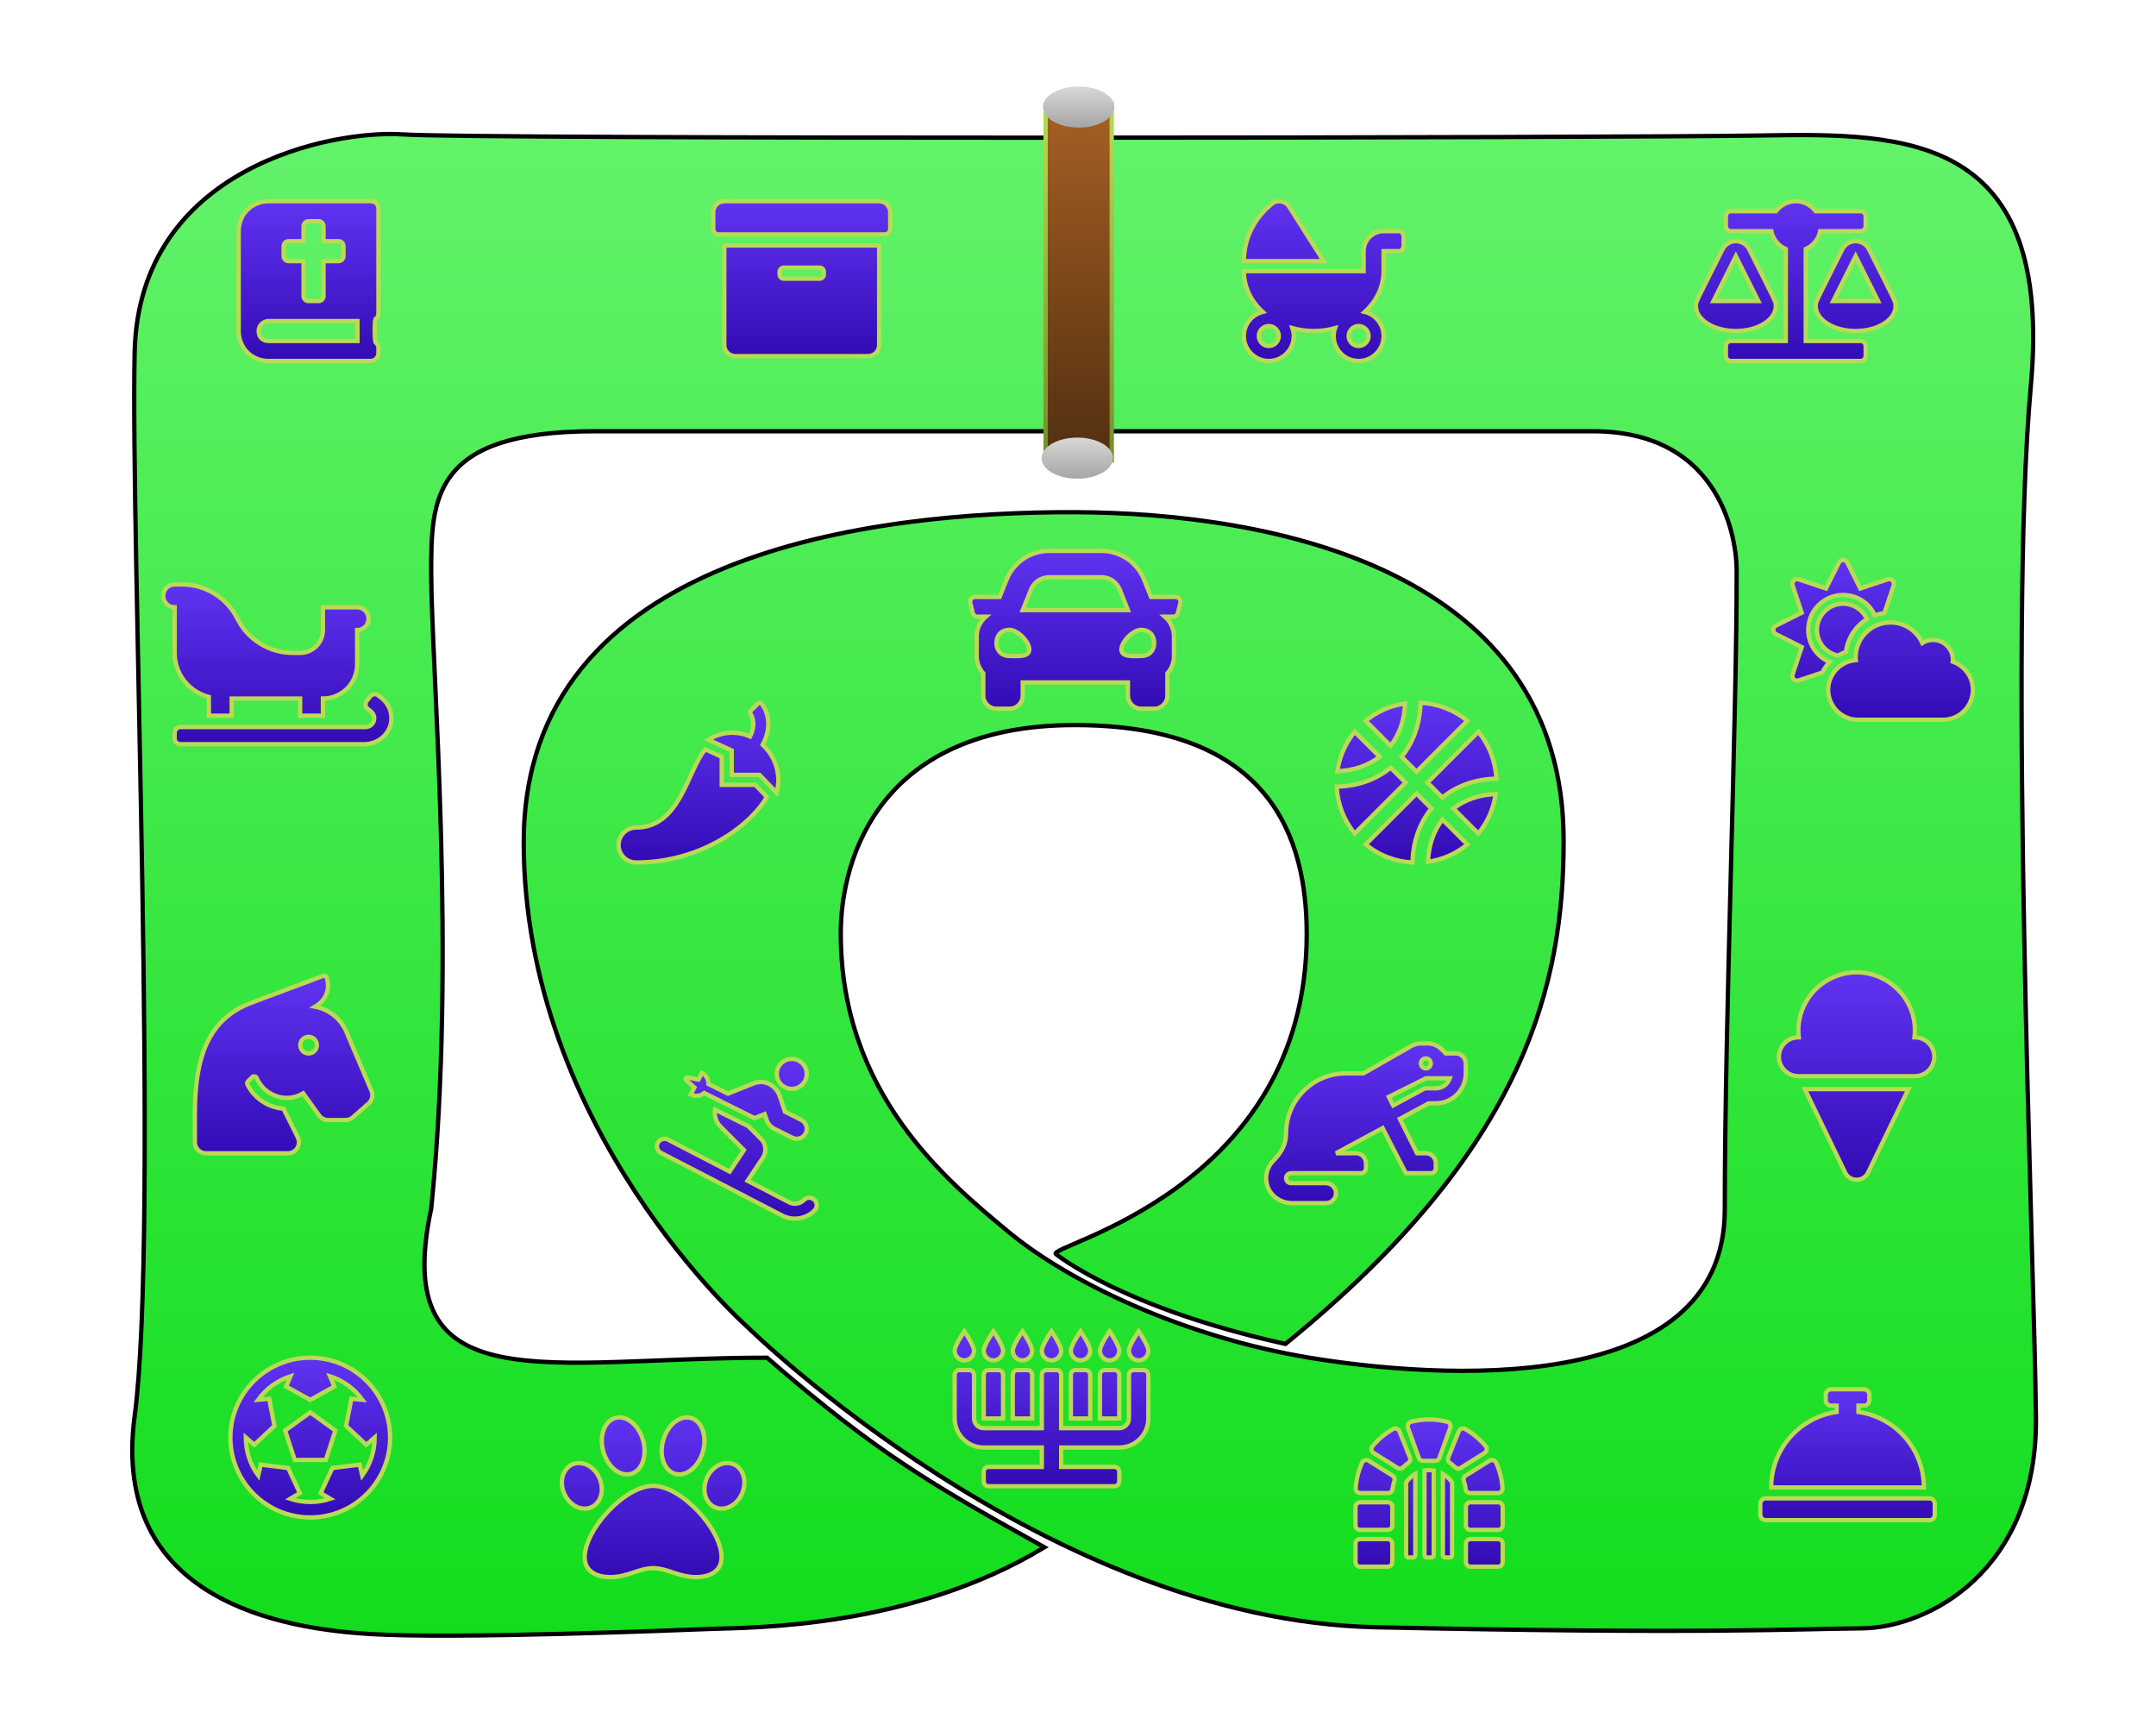 <svg viewBox="0 0 500 400">
  <defs>
    <linearGradient gradientUnits="userSpaceOnUse" x1="255.749" y1="9.873" x2="255.749" y2="26.443" id="gradient-3">
      <stop offset="0" style="stop-color: rgba(216, 216, 216, 1)"/>
      <stop offset="1" style="stop-color: rgba(165, 165, 165, 1)"/>
    </linearGradient>
    <linearGradient gradientUnits="userSpaceOnUse" x1="255.749" y1="9.873" x2="255.749" y2="26.443" id="gradient-1">
      <stop offset="0" style="stop-color: rgba(216, 216, 216, 1)"/>
      <stop offset="1" style="stop-color: rgba(165, 165, 165, 1)"/>
    </linearGradient>
    <linearGradient gradientUnits="userSpaceOnUse" x1="251.421" y1="31.076" x2="251.421" y2="379.279" id="gradient-2">
      <stop offset="0" style="stop-color: rgba(99, 242, 106, 1)"/>
      <stop offset="1" style="stop-color: rgba(18, 221, 29, 1)"/>
    </linearGradient>
    <linearGradient gradientUnits="userSpaceOnUse" x1="297.154" y1="46.664" x2="297.154" y2="87.417" id="gradient-4" gradientTransform="matrix(0.909, 0, 0, 0.909, 36.916, 4.254)">
      <stop offset="0" style="stop-color: rgba(96, 51, 242, 1)"/>
      <stop offset="1" style="stop-color: rgba(51, 11, 180, 1)"/>
    </linearGradient>
    <linearGradient gradientUnits="userSpaceOnUse" x1="177.421" y1="47.301" x2="177.421" y2="86.814" id="gradient-5" gradientTransform="matrix(0.909, 0, 0, 0.909, 24.684, 3.675)">
      <stop offset="0" style="stop-color: rgba(96, 51, 242, 1)"/>
      <stop offset="1" style="stop-color: rgba(51, 11, 180, 1)"/>
    </linearGradient>
    <linearGradient gradientUnits="userSpaceOnUse" x1="38.406" y1="191.591" x2="38.406" y2="249.478" id="gradient-6" gradientTransform="matrix(0.64, 0, 0, 0.64, 303.934, 40.377)">
      <stop offset="0" style="stop-color: rgba(96, 51, 242, 1)"/>
      <stop offset="1" style="stop-color: rgba(51, 11, 180, 1)"/>
    </linearGradient>
    <linearGradient gradientUnits="userSpaceOnUse" x1="346.799" y1="441.089" x2="346.799" y2="474.483" id="gradient-8" gradientTransform="matrix(0.909, 0, 0, 0.909, 113.282, -78.727)">
      <stop offset="0" style="stop-color: rgba(96, 51, 242, 1)"/>
      <stop offset="1" style="stop-color: rgba(51, 11, 180, 1)"/>
    </linearGradient>
    <linearGradient gradientUnits="userSpaceOnUse" x1="281.221" y1="442.814" x2="281.221" y2="480.373" id="gradient-9" gradientTransform="matrix(0.909, 0, 0, 0.909, 75.844, -73.291)">
      <stop offset="0" style="stop-color: rgba(96, 51, 242, 1)"/>
      <stop offset="1" style="stop-color: rgba(51, 11, 180, 1)"/>
    </linearGradient>
    <linearGradient gradientUnits="userSpaceOnUse" x1="188.45" y1="445.474" x2="188.45" y2="475.719" id="gradient-10" gradientTransform="matrix(1.188, 0, 0, 1.188, 20.002, -220.446)">
      <stop offset="0" style="stop-color: rgba(96, 51, 242, 1)"/>
      <stop offset="1" style="stop-color: rgba(51, 11, 180, 1)"/>
    </linearGradient>
    <linearGradient gradientUnits="userSpaceOnUse" x1="190.802" y1="389.892" x2="190.802" y2="423.898" id="gradient-11" gradientTransform="matrix(1.089, 0, 0, 1.089, 108.965, -182.697)">
      <stop offset="0" style="stop-color: rgba(96, 51, 242, 1)"/>
      <stop offset="1" style="stop-color: rgba(51, 11, 180, 1)"/>
    </linearGradient>
    <linearGradient gradientUnits="userSpaceOnUse" x1="270.095" y1="387.62" x2="270.095" y2="440.548" id="gradient-12" gradientTransform="matrix(0.909, 0, 0, 0.909, 185.096, -126.818)">
      <stop offset="0" style="stop-color: rgba(96, 51, 242, 1)"/>
      <stop offset="1" style="stop-color: rgba(51, 11, 180, 1)"/>
    </linearGradient>
    <linearGradient gradientUnits="userSpaceOnUse" x1="118.162" y1="388.071" x2="118.162" y2="424.387" id="gradient-13" gradientTransform="matrix(1.02, 0, 0, 1.02, 41.466, -232.82)">
      <stop offset="0" style="stop-color: rgba(96, 51, 242, 1)"/>
      <stop offset="1" style="stop-color: rgba(51, 11, 180, 1)"/>
    </linearGradient>
    <linearGradient gradientUnits="userSpaceOnUse" x1="120.95" y1="442.372" x2="120.95" y2="479.036" id="gradient-14" gradientTransform="matrix(1.01, 0, 0, 1.01, 29.284, -118.215)">
      <stop offset="0" style="stop-color: rgba(96, 51, 242, 1)"/>
      <stop offset="1" style="stop-color: rgba(51, 11, 180, 1)"/>
    </linearGradient>
    <linearGradient gradientUnits="userSpaceOnUse" x1="36.48" y1="450.888" x2="36.48" y2="487.539" id="gradient-15" gradientTransform="matrix(1.011, 0, 0, 1.011, 134.018, -210.102)">
      <stop offset="0" style="stop-color: rgba(96, 51, 242, 1)"/>
      <stop offset="1" style="stop-color: rgba(51, 11, 180, 1)"/>
    </linearGradient>
    <linearGradient gradientUnits="userSpaceOnUse" x1="43.482" y1="400" x2="43.482" y2="432.694" id="gradient-16" gradientTransform="matrix(1.133, 0, 0, 1.133, 15.055, -317.618)">
      <stop offset="0" style="stop-color: rgba(96, 51, 242, 1)"/>
      <stop offset="1" style="stop-color: rgba(51, 11, 180, 1)"/>
    </linearGradient>
    <linearGradient gradientUnits="userSpaceOnUse" x1="38.474" y1="347.945" x2="38.474" y2="383.096" id="gradient-17" gradientTransform="matrix(1.171, 0, 0, 1.171, 20.722, -181.116)">
      <stop offset="0" style="stop-color: rgba(96, 51, 242, 1)"/>
      <stop offset="1" style="stop-color: rgba(51, 11, 180, 1)"/>
    </linearGradient>
    <linearGradient gradientUnits="userSpaceOnUse" x1="31.326" y1="300" x2="31.326" y2="338.163" id="gradient-18" gradientTransform="matrix(0.971, 0, 0, 0.971, 41.548, 23.677)">
      <stop offset="0" style="stop-color: rgba(96, 51, 242, 1)"/>
      <stop offset="1" style="stop-color: rgba(51, 11, 180, 1)"/>
    </linearGradient>
    <linearGradient gradientUnits="userSpaceOnUse" x1="30.509" y1="244.73" x2="30.509" y2="283.827" id="gradient-19" gradientTransform="matrix(0.947, 0, 0, 0.947, 405.489, -101.973)">
      <stop offset="0" style="stop-color: rgba(96, 51, 242, 1)"/>
      <stop offset="1" style="stop-color: rgba(51, 11, 180, 1)"/>
    </linearGradient>
    <linearGradient gradientUnits="userSpaceOnUse" x1="31.169" y1="194.321" x2="31.169" y2="234.588" id="gradient-20" gradientTransform="matrix(0.909, 0, 0, 0.909, 221.055, -48.859)">
      <stop offset="0" style="stop-color: rgba(96, 51, 242, 1)"/>
      <stop offset="1" style="stop-color: rgba(51, 11, 180, 1)"/>
    </linearGradient>
    <linearGradient gradientUnits="userSpaceOnUse" x1="122.727" y1="46.664" x2="122.727" y2="87.417" id="gradient-7" gradientTransform="matrix(0.909, 0, 0, 0.909, -39.98, 4.254)">
      <stop offset="0" style="stop-color: rgba(96, 51, 242, 1)"/>
      <stop offset="1" style="stop-color: rgba(51, 11, 180, 1)"/>
    </linearGradient>
    <linearGradient gradientUnits="userSpaceOnUse" x1="395.54" y1="46.664" x2="395.54" y2="87.417" id="gradient-21" gradientTransform="matrix(0.909, 0, 0, 0.909, 56.979, 4.254)">
      <stop offset="0" style="stop-color: rgba(96, 51, 242, 1)"/>
      <stop offset="1" style="stop-color: rgba(51, 11, 180, 1)"/>
    </linearGradient>
    <linearGradient gradientUnits="userSpaceOnUse" x1="250.154" y1="24.152" x2="250.154" y2="106.709" id="gradient-0">
      <stop offset="0" style="stop-color: rgba(166, 96, 35, 1)"/>
      <stop offset="1" style="stop-color: rgba(82, 47, 17, 1)"/>
    </linearGradient>
    <linearGradient gradientUnits="userSpaceOnUse" x1="250.154" y1="24.152" x2="250.154" y2="106.709" id="gradient-22">
      <stop offset="0" style="stop-color: #bada55"/>
      <stop offset="1" style="stop-color: #758d29"/>
    </linearGradient>
  </defs>
  <path style="stroke: rgb(0, 0, 0); paint-order: stroke; fill: url(#gradient-2);" d="M 244.902 290.818 C 244.902 290.818 260.221 303.304 298.108 311.634 C 354.015 266.289 362.624 227.955 362.624 194.945 C 362.624 132.166 295.349 118.919 249.265 118.772 C 203.181 118.625 121.459 127.848 121.459 195.297 C 121.459 261.983 173.36 307.729 173.36 307.729 C 173.36 307.729 242.422 375.699 319.098 377.337 C 395.774 378.975 416.313 377.706 431.724 377.592 C 447.135 377.478 472.488 364.282 472.159 328.727 C 471.83 293.172 465.668 148.003 470.965 89.586 C 476.262 31.169 442.372 30.824 408.877 31.41 C 375.382 31.996 109.694 32.294 93.499 31.169 C 77.304 30.044 32.194 38.644 31.226 81.712 C 30.258 124.78 36.941 285.327 31.226 328.404 C 25.511 371.481 66.124 377.72 85.896 378.911 C 105.668 380.102 156.087 378.051 165.016 377.716 C 173.945 377.381 211.014 377.716 242.222 358.789 C 216.562 344.523 203.416 337.022 177.887 314.831 C 127.017 314.831 90.298 325.793 100 280.25 C 105.976 221.989 100 153.869 100 132.939 C 100 115.824 100 100 138.013 100 C 183.189 100 308.615 100 369.365 100 C 400 100 402.724 126.38 402.746 131.998 C 402.87 163.648 400 236.385 400 280.444 C 400 324.503 332.885 319.672 303.68 314.831 C 274.475 309.99 248.051 297.399 233.843 285.622 C 219.635 273.845 194.982 253.594 194.982 216.473 C 194.982 198.676 204.338 168.135 249.265 168.135 C 294.853 168.135 303.042 194.575 303.042 216.597 C 303.042 276.34 242.113 288.899 244.902 290.818 Z"/>
  <path d="M 167.974 80.009 C 167.974 81.429 169.121 82.575 170.54 82.575 L 201.32 82.575 C 202.739 82.575 203.885 81.429 203.885 80.009 L 203.885 56.924 L 167.974 56.924 L 167.974 80.009 Z M 180.8 63.016 C 180.8 62.487 181.233 62.054 181.761 62.054 L 190.098 62.054 C 190.627 62.054 191.06 62.487 191.06 63.016 L 191.06 63.657 C 191.06 64.186 190.627 64.619 190.098 64.619 L 181.761 64.619 C 181.233 64.619 180.8 64.186 180.8 63.657 L 180.8 63.016 Z M 203.885 46.664 L 167.974 46.664 C 166.556 46.664 165.41 47.81 165.41 49.229 L 165.41 53.077 C 165.41 53.782 165.987 54.359 166.692 54.359 L 205.168 54.359 C 205.874 54.359 206.451 53.782 206.451 53.077 L 206.451 49.229 C 206.451 47.81 205.305 46.664 203.885 46.664 Z" style="vector-effect: non-scaling-stroke; stroke: rgb(186, 218, 85); fill: url(#gradient-5);"/>
  <rect x="242.485" y="24.152" width="15.338" height="82.557" style="paint-order: fill; fill: url(#gradient-0); stroke: url(#gradient-22);"/>
  <circle style="fill: url(#gradient-3); stroke: rgba(0, 0, 0, 0.57); stroke-width: 0px;" cx="255.749" cy="18.158" r="8.285" transform="matrix(1, 0, 0, 0.575, -5.587, 14.379)"/>
  <circle style="fill: url(#gradient-1); stroke: rgba(0, 0, 0, 0.64); stroke-width: 0px;" cx="255.749" cy="18.158" r="8.285" transform="matrix(1, 0, 0, 0.575, -5.911, 95.791)"/>
  <path d="M 298.937 47.895 C 298.119 46.607 296.246 46.246 295.031 47.215 C 291.016 50.419 288.463 55.201 288.463 60.554 L 306.981 60.554 L 298.937 47.895 Z M 324.342 53.609 L 320.869 53.609 C 318.316 53.609 316.24 55.685 316.24 58.239 L 316.24 62.869 L 288.463 62.869 C 288.463 66.528 290.127 69.842 292.824 72.323 C 290.322 72.967 288.463 75.216 288.463 77.914 C 288.463 81.113 291.052 83.702 294.249 83.702 C 297.447 83.702 300.037 81.113 300.037 77.914 C 300.037 77.271 299.907 76.67 299.719 76.091 C 301.281 76.518 302.945 76.757 304.666 76.757 C 306.388 76.757 308.058 76.518 309.613 76.091 C 309.419 76.67 309.295 77.271 309.295 77.914 C 309.295 81.113 311.885 83.702 315.083 83.702 C 318.28 83.702 320.869 81.113 320.869 77.914 C 320.869 75.216 319.011 72.967 316.508 72.323 C 319.205 69.842 320.869 66.528 320.869 62.869 L 320.869 58.239 L 324.342 58.239 C 324.978 58.239 325.499 57.718 325.499 57.081 L 325.499 54.767 C 325.499 54.13 324.978 53.609 324.342 53.609 Z M 294.249 80.229 C 292.976 80.229 291.935 79.188 291.935 77.914 C 291.935 76.641 292.976 75.6 294.249 75.6 C 295.523 75.6 296.564 76.641 296.564 77.914 C 296.564 79.188 295.523 80.229 294.249 80.229 Z M 317.397 77.914 C 317.397 79.188 316.356 80.229 315.083 80.229 C 313.809 80.229 312.768 79.188 312.768 77.914 C 312.768 76.641 313.809 75.6 315.083 75.6 C 316.356 75.6 317.397 76.641 317.397 77.914 Z" style="paint-order: fill; stroke: rgb(186, 218, 85); fill: url(#gradient-4);"/>
  <path d="M 411.829 70.97 L 411.828 70.97 C 411.828 69.799 411.924 70.338 405.675 57.84 C 404.398 55.287 400.742 55.282 399.463 57.84 C 393.161 70.446 393.311 69.837 393.311 70.97 L 393.311 70.97 C 393.311 74.166 397.456 76.757 402.57 76.757 C 407.684 76.757 411.829 74.166 411.829 70.97 Z M 402.57 59.396 L 407.778 69.813 L 397.361 69.813 L 402.57 59.396 Z M 439.606 70.97 C 439.606 69.799 439.703 70.338 433.454 57.84 C 432.177 55.287 428.521 55.282 427.242 57.84 C 420.94 70.446 421.09 69.837 421.09 70.97 L 421.089 70.97 C 421.089 74.166 425.234 76.757 430.348 76.757 C 435.461 76.757 439.607 74.166 439.607 70.97 L 439.606 70.97 Z M 425.14 69.813 L 430.348 59.396 L 435.557 69.813 L 425.14 69.813 Z M 431.505 79.072 L 418.773 79.072 L 418.773 57.75 C 420.475 57.006 421.752 55.472 422.13 53.608 L 431.505 53.608 C 432.145 53.608 432.663 53.09 432.663 52.451 L 432.663 50.137 C 432.663 49.497 432.145 48.979 431.505 48.979 L 421.063 48.979 C 420.007 47.581 418.346 46.664 416.459 46.664 C 414.572 46.664 412.911 47.581 411.855 48.979 L 401.412 48.979 C 400.773 48.979 400.255 49.497 400.255 50.137 L 400.255 52.451 C 400.255 53.09 400.773 53.608 401.412 53.608 L 410.788 53.608 C 411.166 55.472 412.442 57.006 414.144 57.75 L 414.144 79.072 L 401.412 79.072 C 400.773 79.072 400.255 79.59 400.255 80.229 L 400.255 82.544 C 400.255 83.184 400.773 83.702 401.412 83.702 L 431.505 83.702 C 432.145 83.702 432.663 83.184 432.663 82.544 L 432.663 80.229 C 432.663 79.59 432.145 79.072 431.505 79.072 Z" style="stroke: rgb(186, 218, 85); fill: url(#gradient-21);"/>
  <path d="M 87.763 72.59 L 87.763 48.515 C 87.763 47.358 87.068 46.664 85.91 46.664 L 62.299 46.664 C 58.364 46.664 55.354 49.673 55.354 53.608 L 55.354 76.757 C 55.354 80.693 58.364 83.702 62.299 83.702 L 85.91 83.702 C 86.836 83.702 87.763 83.007 87.763 81.85 L 87.763 80.693 C 87.763 80.23 87.531 79.767 87.068 79.304 C 86.836 78.146 86.836 74.905 87.068 73.98 C 87.531 73.748 87.763 73.285 87.763 72.59 Z M 65.771 57.081 C 65.771 56.441 66.29 55.923 66.928 55.923 L 70.401 55.923 L 70.401 52.451 C 70.401 51.812 70.919 51.294 71.559 51.294 L 73.874 51.294 C 74.513 51.294 75.031 51.812 75.031 52.451 L 75.031 55.923 L 78.503 55.923 C 79.142 55.923 79.661 56.441 79.661 57.081 L 79.661 59.396 C 79.661 60.036 79.142 60.553 78.503 60.553 L 75.031 60.553 L 75.031 68.655 C 75.031 69.295 74.513 69.813 73.874 69.813 L 71.559 69.813 C 70.919 69.813 70.401 69.295 70.401 68.655 L 70.401 60.553 L 66.928 60.553 C 66.29 60.553 65.771 60.036 65.771 59.396 L 65.771 57.081 Z M 82.901 79.072 L 62.299 79.072 C 60.91 79.072 59.984 78.146 59.984 76.757 C 59.984 75.369 61.142 74.443 62.299 74.443 L 82.901 74.443 L 82.901 79.072 Z" style="stroke: rgb(186, 218, 85); fill: url(#gradient-7);"/>
  <path d="M 325.842 163.134 C 322.571 163.605 319.405 164.934 316.717 167.151 L 322.496 172.932 C 324.572 170.258 325.73 166.868 325.842 163.134 Z M 328.508 178.943 L 340.298 167.151 C 337.132 164.538 333.309 163.156 329.434 162.963 C 329.344 167.735 327.827 172.095 325.05 175.485 L 328.508 178.943 Z M 314.178 169.691 C 311.96 172.379 310.631 175.545 310.16 178.815 C 313.894 178.704 317.292 177.546 319.958 175.47 L 314.178 169.691 Z M 334.504 184.939 C 337.886 182.168 342.248 180.652 347.026 180.555 C 346.833 176.68 345.451 172.857 342.838 169.691 L 331.046 181.481 L 334.504 184.939 Z M 328.508 184.02 L 316.717 195.812 C 319.883 198.417 323.706 199.807 327.581 200 C 327.678 195.222 329.194 190.86 331.965 187.478 L 328.508 184.02 Z M 342.838 193.272 C 345.055 190.584 346.384 187.418 346.855 184.148 C 343.114 184.267 339.723 185.424 337.057 187.492 L 342.838 193.272 Z M 322.512 178.024 C 319.121 180.801 314.761 182.325 309.989 182.408 C 310.182 186.283 311.564 190.106 314.178 193.272 L 325.969 181.481 L 322.512 178.024 Z M 331.174 199.829 C 334.445 199.358 337.61 198.029 340.298 195.812 L 334.518 190.031 C 332.451 192.697 331.293 196.095 331.174 199.829 Z" style="stroke: rgb(186, 218, 85); fill: url(#gradient-6);"/>
  <path d="M 272.634 138.42 L 266.928 138.42 L 265.343 134.456 C 263.713 130.379 259.824 127.747 255.433 127.747 L 243.33 127.747 C 238.941 127.747 235.05 130.379 233.42 134.456 L 231.835 138.42 L 226.129 138.42 C 225.385 138.42 224.839 139.12 225.02 139.841 L 225.592 142.129 C 225.719 142.638 226.176 142.995 226.702 142.995 L 228.614 142.995 C 227.334 144.113 226.51 145.738 226.51 147.569 L 226.51 152.143 C 226.51 153.68 227.097 155.066 228.034 156.139 L 228.034 161.293 C 228.034 162.977 229.4 164.343 231.084 164.343 L 234.134 164.343 C 235.818 164.343 237.183 162.977 237.183 161.293 L 237.183 158.243 L 261.58 158.243 L 261.58 161.293 C 261.58 162.977 262.946 164.343 264.63 164.343 L 267.68 164.343 C 269.364 164.343 270.729 162.977 270.729 161.293 L 270.729 156.139 C 271.667 155.068 272.254 153.681 272.254 152.143 L 272.254 147.569 C 272.254 145.738 271.43 144.113 270.151 142.995 L 272.063 142.995 C 272.589 142.995 273.046 142.638 273.173 142.129 L 273.745 139.841 C 273.925 139.12 273.378 138.42 272.634 138.42 Z M 239.083 136.721 C 239.777 134.985 241.459 133.846 243.33 133.846 L 255.433 133.846 C 257.305 133.846 258.986 134.985 259.681 136.721 L 261.58 141.47 L 237.183 141.47 L 239.083 136.721 Z M 234.134 152.125 C 232.304 152.125 231.084 150.908 231.084 149.085 C 231.084 147.26 232.304 146.045 234.134 146.045 C 235.963 146.045 238.708 148.781 238.708 150.605 C 238.708 152.429 235.963 152.125 234.134 152.125 Z M 264.63 152.125 C 262.8 152.125 260.056 152.429 260.056 150.605 C 260.056 148.781 262.8 146.045 264.63 146.045 C 266.459 146.045 267.68 147.26 267.68 149.085 C 267.68 150.908 266.459 152.125 264.63 152.125 Z" style="stroke: rgb(186, 218, 85); fill: url(#gradient-20);"/>
  <path d="M 452.849 153.421 C 452.865 153.284 452.907 153.154 452.907 153.017 C 452.907 150.464 450.831 148.388 448.279 148.388 C 447.367 148.388 446.527 148.663 445.812 149.111 C 444.539 146.305 441.726 144.338 438.442 144.338 C 433.972 144.338 430.342 147.961 430.342 152.438 C 430.342 152.655 430.392 152.858 430.407 153.067 C 426.819 153.335 423.976 156.301 423.976 159.96 C 423.976 163.794 427.086 166.904 430.92 166.904 L 450.592 166.904 C 454.427 166.904 457.536 163.794 457.536 159.96 C 457.536 156.915 455.569 154.362 452.849 153.421 Z M 421.72 151.787 C 418.56 148.627 418.56 143.491 421.72 140.338 C 424.881 137.178 430.016 137.178 433.176 140.338 C 433.878 141.04 434.399 141.85 434.79 142.704 C 435.499 142.436 436.244 142.27 437.01 142.161 L 439.165 135.731 C 439.454 134.87 438.638 134.061 437.777 134.342 L 431.426 136.462 L 428.425 130.473 C 428.027 129.664 426.871 129.664 426.465 130.473 L 423.47 136.462 L 417.113 134.342 C 416.259 134.061 415.442 134.878 415.724 135.731 L 417.843 142.081 L 411.854 145.083 C 411.045 145.487 411.045 146.638 411.854 147.043 L 417.843 150.038 L 415.724 156.388 C 415.435 157.248 416.252 158.057 417.113 157.777 L 422.617 155.946 C 423.058 155.049 423.63 154.231 424.324 153.523 C 423.376 153.132 422.488 152.554 421.72 151.787 Z M 421.373 146.059 C 421.373 149.01 423.492 151.469 426.284 152.012 C 426.863 151.672 427.463 151.376 428.107 151.165 C 428.497 147.961 430.349 145.199 432.982 143.571 C 432.027 141.467 429.907 139.992 427.448 139.992 C 424.1 139.992 421.373 142.711 421.373 146.059 Z" style="stroke: rgb(186, 218, 85); fill: url(#gradient-19);"/>
  <path d="M 90.469 333.35 C 90.469 343.578 82.178 351.869 71.95 351.869 C 61.722 351.869 53.432 343.578 53.432 333.35 C 53.432 323.122 61.722 314.831 71.95 314.831 C 82.178 314.831 90.469 323.122 90.469 333.35 Z M 86.884 333.35 L 86.884 333.33 L 84.938 335.026 L 80.258 330.659 L 81.487 324.359 L 84.048 324.588 C 82.189 322.035 79.567 320.102 76.527 319.127 L 77.547 321.513 L 71.95 324.613 L 66.353 321.513 L 67.373 319.127 C 64.339 320.1 61.714 322.029 59.853 324.588 L 62.433 324.359 L 63.642 330.659 L 58.963 335.026 L 57.016 333.33 L 57.016 333.35 C 57.016 336.562 58.023 339.619 59.889 342.161 L 60.464 339.629 L 66.821 340.409 L 69.532 346.221 L 67.299 347.549 C 70.301 348.528 73.593 348.531 76.602 347.549 L 74.369 346.221 L 77.079 340.409 L 83.436 339.629 L 84.011 342.161 C 85.877 339.619 86.884 336.562 86.884 333.35 Z M 68.358 338.545 L 66.126 331.726 L 71.95 327.505 L 77.774 331.726 L 75.563 338.545 L 68.358 338.545 Z" style="stroke: rgb(186, 218, 85); fill: url(#gradient-18);"/>
  <path d="M 86.175 253.005 L 80.556 239.797 C 79.358 236.484 76.503 234.089 73.078 233.43 C 74.526 232.577 76.802 230.543 75.827 226.814 C 75.723 226.41 75.257 226.177 74.864 226.322 L 58.607 232.408 C 48.076 236.195 45.189 245.481 45.189 258.335 L 45.189 264.864 C 45.189 266.287 46.339 267.436 47.761 267.436 L 66.752 267.436 C 68.664 267.436 69.911 265.427 69.05 263.714 L 65.77 257.146 L 65.77 257.091 C 62.104 256.807 58.969 254.623 57.385 251.494 C 57.256 251.245 57.313 250.94 57.515 250.746 L 58.487 249.773 C 58.8 249.46 59.339 249.557 59.524 249.967 C 60.714 252.676 63.398 254.581 66.551 254.581 C 67.933 254.581 69.203 254.172 70.312 253.52 L 74.011 258.656 C 74.494 259.332 75.273 259.728 76.102 259.728 L 80.146 259.728 C 80.829 259.728 81.48 259.452 81.962 258.971 L 85.604 255.771 C 86.319 255.039 86.545 253.955 86.175 253.005 Z M 71.559 244.282 C 70.49 244.282 69.63 243.423 69.63 242.353 C 69.63 241.284 70.49 240.423 71.559 240.423 C 72.628 240.423 73.489 241.284 73.489 242.353 C 73.489 243.423 72.628 244.282 71.559 244.282 Z" style="stroke: rgb(186, 218, 85); fill: url(#gradient-17);"/>
  <path d="M 88.511 161.873 L 87.741 161.262 C 87.171 160.807 86.335 160.898 85.882 161.469 L 85.055 162.502 C 84.6 163.072 84.69 163.907 85.262 164.363 L 86.03 164.974 C 86.518 165.362 86.791 165.941 86.791 166.561 C 86.791 167.685 85.882 168.595 84.757 168.595 L 41.825 168.595 C 41.098 168.595 40.503 169.19 40.503 169.918 L 40.503 171.24 C 40.503 171.969 41.098 172.563 41.825 172.563 L 84.485 172.563 C 87.708 172.563 90.577 170.141 90.759 166.917 C 90.875 164.949 90.04 163.089 88.511 161.873 Z M 40.503 151.399 C 40.503 156.326 43.883 160.427 48.439 161.61 L 48.439 165.95 L 53.731 165.95 L 53.731 161.981 L 69.604 161.981 L 69.604 165.95 L 74.895 165.95 L 74.895 161.981 C 79.275 161.981 82.831 158.426 82.831 154.044 L 82.831 146.109 C 84.294 146.109 85.477 144.926 85.477 143.462 C 85.477 141.998 84.294 140.817 82.831 140.817 L 74.895 140.817 L 74.895 146.109 C 74.895 149.026 72.522 151.399 69.604 151.399 L 67.891 151.399 C 62.451 151.399 57.484 148.324 55.053 143.462 C 52.623 138.601 47.645 135.525 42.214 135.525 L 40.503 135.525 C 39.039 135.525 37.857 136.708 37.857 138.172 C 37.857 139.634 39.039 140.817 40.503 140.817 L 40.503 151.399 Z" style="stroke: rgb(186, 218, 85); fill: url(#gradient-16);"/>
  <path d="M 183.619 252.49 C 185.536 252.49 187.091 250.934 187.091 249.017 C 187.091 247.099 185.536 245.544 183.619 245.544 C 181.702 245.544 180.146 247.099 180.146 249.017 C 180.146 250.934 181.702 252.49 183.619 252.49 Z M 188.901 278.254 C 188.22 277.574 187.12 277.574 186.448 278.254 C 185.573 279.13 184.24 279.369 183.185 278.883 L 173.359 273.805 L 176.919 268.465 C 177.837 267.09 177.657 265.245 176.484 264.08 L 173.562 261.15 L 165.82 257.308 C 165.61 258.748 166.066 260.203 167.1 261.244 L 172.534 266.685 L 169.213 271.664 L 154.895 264.261 C 154.049 263.828 152.999 264.153 152.558 265.007 C 152.117 265.86 152.45 266.909 153.303 267.343 L 181.659 281.994 C 182.519 282.392 183.431 282.581 184.343 282.581 C 186.021 282.581 187.67 281.93 188.901 280.7 C 189.573 280.027 189.573 278.927 188.901 278.254 Z M 161.046 252.171 L 160.212 253.799 C 161.255 254.328 162.47 254.154 163.31 253.452 L 166.725 255.145 C 166.718 255.152 166.718 255.159 166.711 255.167 L 174.994 259.276 L 177.338 258.335 L 177.801 259.718 C 178.091 260.593 178.714 261.309 179.539 261.722 L 183.742 263.819 C 184.893 264.391 186.274 263.928 186.846 262.786 C 187.417 261.642 186.954 260.253 185.811 259.681 L 182.042 257.794 L 180.805 254.088 C 180.219 252.337 177.845 249.993 174.691 251.252 L 168.815 253.604 L 164.293 251.36 C 164.316 250.311 163.773 249.292 162.782 248.785 L 161.978 250.355 L 161.964 250.355 L 159.475 249.849 C 159.344 249.821 159.207 249.863 159.114 249.971 C 158.975 250.131 158.99 250.369 159.15 250.508 L 161.046 252.171 Z" style="stroke: rgb(186, 218, 85); fill: url(#gradient-15);"/>
  <path d="M 167.38 181.995 L 167.38 175.505 L 163.565 173.753 C 159.335 178.787 157.753 191.898 147.51 191.898 C 144.391 191.898 142.443 195.274 144.002 197.974 C 144.727 199.229 146.064 200 147.51 200 C 162.894 200 174.325 191.112 177.836 184.784 L 175.155 181.995 Z M 176.865 172.709 C 179.191 168.38 177.98 164.875 176.637 163.178 C 176.421 162.909 176.017 162.888 175.774 163.135 L 174.118 164.798 C 173.922 164.998 173.895 165.308 174.054 165.539 C 174.549 166.288 175.287 168.078 173.953 170.77 C 172.648 170.2 171.24 169.906 169.817 169.906 C 167.792 169.906 165.91 170.523 164.294 171.54 L 169.696 174.021 L 169.696 179.68 L 176.141 179.68 L 180.098 183.796 C 180.333 182.882 180.499 181.942 180.499 180.952 C 180.502 177.815 179.182 174.823 176.865 172.709 Z" style="stroke: rgb(186, 218, 85); fill: url(#gradient-13);"/>
  <path d="M 151.468 344.541 C 144.904 344.541 135.595 354.69 135.595 361.096 C 135.595 363.982 137.812 365.706 141.526 365.706 C 145.564 365.706 148.23 363.632 151.468 363.632 C 154.735 363.632 157.408 365.706 161.41 365.706 C 165.124 365.706 167.341 363.982 167.341 361.096 C 167.341 354.69 158.033 344.541 151.468 344.541 Z M 139.293 343.499 C 138.433 340.635 135.784 338.779 133.377 339.355 C 130.97 339.931 129.715 342.719 130.575 345.583 C 131.435 348.448 134.084 350.304 136.491 349.728 C 138.898 349.152 140.152 346.364 139.293 343.499 Z M 146.297 341.782 C 148.854 341.107 150.134 337.653 149.155 334.064 C 148.176 330.474 145.31 328.11 142.752 328.784 C 140.194 329.456 138.914 332.912 139.893 336.501 C 140.872 340.09 143.739 342.455 146.297 341.782 Z M 169.559 339.356 C 167.152 338.78 164.504 340.636 163.643 343.5 C 162.784 346.365 164.037 349.153 166.445 349.729 C 168.852 350.305 171.5 348.449 172.361 345.583 C 173.22 342.72 171.967 339.931 169.559 339.356 Z M 156.64 341.782 C 159.198 342.454 162.064 340.09 163.044 336.501 C 164.023 332.912 162.742 329.457 160.185 328.784 C 157.627 328.109 154.76 330.474 153.781 334.064 C 152.802 337.653 154.083 341.107 156.64 341.782 Z" style="stroke: rgb(186, 218, 85); fill: url(#gradient-14);"/>
  <path d="M 337.612 244.267 L 335.296 244.267 L 334.337 243.309 C 333.469 242.44 332.291 241.951 331.064 241.952 L 329.581 241.952 C 328.776 241.952 327.985 242.162 327.284 242.563 L 316.199 248.896 L 312.147 248.896 C 304.476 248.896 298.258 255.114 298.258 262.785 L 298.258 262.903 C 298.258 265.272 297.101 267.397 295.397 269.044 C 294.082 270.314 293.365 272.204 293.721 274.236 C 294.209 277.043 296.823 278.99 299.671 278.99 L 307.519 278.99 C 308.796 278.99 309.832 277.952 309.832 276.674 C 309.832 275.396 308.796 274.359 307.519 274.359 L 299.414 274.359 C 298.776 274.359 298.258 273.841 298.258 273.203 C 298.258 272.563 298.776 272.045 299.414 272.045 L 315.62 272.045 C 316.26 272.045 316.778 271.526 316.778 270.888 L 316.778 269.73 C 316.778 268.451 315.74 267.415 314.461 267.415 L 309.832 267.415 L 320.647 261.591 L 326.037 272.045 L 331.824 272.045 C 332.462 272.045 332.981 271.526 332.981 270.888 L 332.981 269.73 C 332.981 268.451 331.944 267.415 330.667 267.415 L 328.625 267.415 L 324.639 259.443 L 331.327 255.842 L 332.981 255.842 C 336.816 255.842 339.926 252.731 339.926 248.896 L 339.926 246.582 C 339.926 245.303 338.889 244.267 337.612 244.267 Z M 330.667 245.425 C 331.306 245.425 331.824 245.943 331.824 246.582 C 331.824 247.221 331.306 247.739 330.667 247.739 C 330.027 247.739 329.508 247.221 329.508 246.582 C 329.508 245.943 330.027 245.425 330.667 245.425 Z M 332.981 252.368 L 330.452 252.368 L 323.085 256.337 L 322.089 254.342 L 330.667 250.053 L 336.24 250.053 C 335.762 251.398 334.488 252.368 332.981 252.368 Z" style="stroke: rgb(186, 218, 85); fill: url(#gradient-11);"/>
  <path d="M 231.503 317.694 L 229.258 317.694 C 228.638 317.694 228.136 318.196 228.136 318.816 L 228.136 328.922 L 232.627 328.922 L 232.627 318.816 C 232.627 318.196 232.124 317.694 231.503 317.694 Z M 238.239 317.694 L 235.994 317.694 C 235.374 317.694 234.872 318.196 234.872 318.816 L 234.872 328.922 L 239.363 328.922 L 239.363 318.816 C 239.363 318.196 238.861 317.694 238.239 317.694 Z M 251.713 317.694 L 249.467 317.694 C 248.847 317.694 248.344 318.196 248.344 318.816 L 248.344 328.922 L 252.835 328.922 L 252.835 318.816 C 252.835 318.196 252.332 317.694 251.713 317.694 Z M 258.449 317.694 L 256.203 317.694 C 255.583 317.694 255.081 318.196 255.081 318.816 L 255.081 328.922 L 259.571 328.922 L 259.571 318.816 C 259.571 318.196 259.069 317.694 258.449 317.694 Z M 264.062 315.449 C 265.302 315.449 266.308 314.444 266.308 313.204 C 266.308 311.964 264.062 308.713 264.062 308.713 C 264.062 308.713 261.816 311.964 261.816 313.204 C 261.816 314.444 262.822 315.449 264.062 315.449 Z M 257.326 315.449 C 258.566 315.449 259.571 314.444 259.571 313.204 C 259.571 311.964 257.326 308.713 257.326 308.713 C 257.326 308.713 255.081 311.964 255.081 313.204 C 255.081 314.444 256.086 315.449 257.326 315.449 Z M 250.589 315.449 C 251.83 315.449 252.835 314.444 252.835 313.204 C 252.835 311.964 250.589 308.713 250.589 308.713 C 250.589 308.713 248.344 311.964 248.344 313.204 C 248.344 314.444 249.35 315.449 250.589 315.449 Z M 243.853 315.449 C 245.094 315.449 246.099 314.444 246.099 313.204 C 246.099 311.964 243.853 308.713 243.853 308.713 C 243.853 308.713 241.608 311.964 241.608 313.204 C 241.608 314.444 242.613 315.449 243.853 315.449 Z M 237.117 315.449 C 238.357 315.449 239.363 314.444 239.363 313.204 C 239.363 311.964 237.117 308.713 237.117 308.713 C 237.117 308.713 234.872 311.964 234.872 313.204 C 234.872 314.444 235.877 315.449 237.117 315.449 Z M 230.38 315.449 C 231.621 315.449 232.627 314.444 232.627 313.204 C 232.627 311.964 230.38 308.713 230.38 308.713 C 230.38 308.713 228.136 311.964 228.136 313.204 C 228.136 314.444 229.141 315.449 230.38 315.449 Z M 223.644 315.449 C 224.885 315.449 225.891 314.444 225.891 313.204 C 225.891 311.964 223.644 308.713 223.644 308.713 C 223.644 308.713 221.399 311.964 221.399 313.204 C 221.399 314.444 222.405 315.449 223.644 315.449 Z M 261.816 328.922 C 261.816 330.162 260.811 331.166 259.571 331.166 L 246.099 331.166 L 246.099 318.816 C 246.099 318.196 245.596 317.694 244.975 317.694 L 242.731 317.694 C 242.111 317.694 241.608 318.196 241.608 318.816 L 241.608 331.166 L 228.136 331.166 C 226.896 331.166 225.891 330.162 225.891 328.922 L 225.891 318.816 C 225.891 318.196 225.388 317.694 224.767 317.694 L 222.522 317.694 C 221.902 317.694 221.399 318.196 221.399 318.816 L 221.399 328.922 C 221.399 332.642 224.415 335.658 228.136 335.658 L 241.608 335.658 L 241.608 340.148 L 229.258 340.148 C 228.638 340.148 228.136 340.651 228.136 341.272 L 228.136 343.517 C 228.136 344.137 228.638 344.639 229.258 344.639 L 258.449 344.639 C 259.069 344.639 259.571 344.137 259.571 343.517 L 259.571 341.272 C 259.571 340.651 259.069 340.148 258.449 340.148 L 246.099 340.148 L 246.099 335.658 L 259.571 335.658 C 263.291 335.658 266.308 332.642 266.308 328.922 L 266.308 318.816 C 266.308 318.196 265.805 317.694 265.185 317.694 L 262.939 317.694 C 262.319 317.694 261.816 318.196 261.816 318.816 L 261.816 328.922 Z" style="stroke: rgb(186, 218, 85); fill: url(#gradient-10);"/>
  <path d="M 444.081 240.54 L 443.993 240.54 C 445.179 230.206 434.734 222.463 425.192 226.602 C 419.734 228.97 416.466 234.629 417.145 240.54 L 417.057 240.54 C 413.589 240.54 411.423 244.294 413.156 247.295 C 413.961 248.69 415.448 249.548 417.057 249.548 L 444.081 249.548 C 447.548 249.548 449.715 245.794 447.981 242.791 C 447.177 241.398 445.69 240.54 444.081 240.54 Z M 427.884 271.85 C 428.837 273.918 431.672 274.177 432.985 272.317 C 433.089 272.17 433.179 272.014 433.254 271.85 L 442.579 252.55 L 418.558 252.55 Z" style="stroke: rgb(186, 218, 85); fill: url(#gradient-12);"/>
  <path d="M 322.941 342.175 L 317.42 338.725 C 316.885 338.39 316.154 338.58 315.893 339.154 C 315.035 341.031 314.527 343.048 314.396 345.106 C 314.356 345.713 314.865 346.221 315.472 346.221 L 321.947 346.221 C 322.478 346.221 322.887 345.804 322.949 345.277 C 323.021 344.655 323.165 344.055 323.364 343.481 C 323.535 342.992 323.381 342.45 322.941 342.175 Z M 335.63 329.687 C 334.285 329.342 332.879 329.154 331.427 329.154 C 329.976 329.154 328.569 329.342 327.225 329.687 C 326.613 329.843 326.297 330.527 326.532 331.113 L 329.03 338.048 C 329.182 338.471 329.584 338.754 330.034 338.755 L 332.82 338.755 C 333.27 338.755 333.671 338.472 333.824 338.048 L 336.322 331.113 C 336.557 330.527 336.24 329.844 335.63 329.687 Z M 321.826 348.355 L 315.426 348.355 C 314.836 348.355 314.359 348.832 314.359 349.422 L 314.359 353.688 C 314.359 354.277 314.836 354.755 315.426 354.755 L 321.826 354.755 C 322.416 354.755 322.893 354.277 322.893 353.688 L 322.893 349.422 C 322.893 348.832 322.416 348.355 321.826 348.355 Z M 321.826 356.888 L 315.426 356.888 C 314.836 356.888 314.359 357.366 314.359 357.956 L 314.359 362.222 C 314.359 362.811 314.836 363.289 315.426 363.289 L 321.826 363.289 C 322.416 363.289 322.893 362.811 322.893 362.222 L 322.893 357.956 C 322.893 357.366 322.416 356.888 321.826 356.888 Z M 326.981 337.977 L 324.559 331.922 C 324.324 331.334 323.618 331.056 323.064 331.368 C 321.243 332.397 319.625 333.751 318.29 335.362 C 317.887 335.85 318.034 336.593 318.572 336.93 L 324.1 340.384 C 324.535 340.656 325.078 340.56 325.441 340.199 C 325.787 339.856 326.161 339.542 326.56 339.262 C 326.979 338.968 327.17 338.451 326.981 337.977 Z M 340.906 346.221 L 347.382 346.221 C 347.989 346.221 348.498 345.713 348.458 345.106 C 348.326 343.048 347.819 341.031 346.961 339.154 C 346.699 338.58 345.969 338.39 345.433 338.725 L 339.912 342.175 C 339.472 342.45 339.319 342.992 339.49 343.481 C 339.69 344.055 339.833 344.656 339.905 345.277 C 339.967 345.804 340.376 346.221 340.906 346.221 Z M 344.563 335.362 C 343.228 333.751 341.611 332.397 339.789 331.368 C 339.236 331.056 338.53 331.334 338.294 331.922 L 335.872 337.977 C 335.682 338.451 335.874 338.968 336.292 339.261 C 336.693 339.542 337.067 339.854 337.411 340.199 C 337.775 340.559 338.318 340.655 338.752 340.384 L 344.282 336.929 C 344.82 336.593 344.967 335.85 344.563 335.362 Z M 347.427 348.355 L 341.027 348.355 C 340.437 348.355 339.96 348.832 339.96 349.422 L 339.96 353.688 C 339.96 354.277 340.437 354.755 341.027 354.755 L 347.427 354.755 C 348.017 354.755 348.494 354.277 348.494 353.688 L 348.494 349.422 C 348.494 348.832 348.017 348.355 347.427 348.355 Z M 347.427 356.888 L 341.027 356.888 C 340.437 356.888 339.96 357.366 339.96 357.956 L 339.96 362.222 C 339.96 362.811 340.437 363.289 341.027 363.289 L 347.427 363.289 C 348.017 363.289 348.494 362.811 348.494 362.222 L 348.494 357.956 C 348.494 357.366 348.017 356.888 347.427 356.888 Z M 330.36 340.996 L 330.36 360.622 C 330.36 360.917 330.598 361.156 330.893 361.156 L 331.961 361.156 C 332.255 361.156 332.494 360.917 332.494 360.622 L 332.494 340.996 C 332.145 340.936 331.792 340.888 331.427 340.888 C 331.062 340.888 330.709 340.936 330.36 340.996 Z M 326.093 343.763 L 326.093 360.622 C 326.093 360.917 326.332 361.156 326.627 361.156 L 327.693 361.156 C 327.988 361.156 328.226 360.917 328.226 360.622 L 328.226 341.778 C 327.375 342.275 326.637 342.943 326.093 343.763 Z M 334.627 341.778 L 334.627 360.622 C 334.627 360.917 334.865 361.156 335.161 361.156 L 336.227 361.156 C 336.521 361.156 336.76 360.917 336.76 360.622 L 336.76 343.763 C 336.217 342.943 335.479 342.275 334.627 341.778 Z" style="stroke: rgb(186, 218, 85); fill: url(#gradient-9);"/>
  <path d="M 430.995 327.411 L 430.995 325.946 L 432.259 325.946 C 432.958 325.946 433.523 325.379 433.523 324.68 L 433.523 323.416 C 433.523 322.717 432.958 322.151 432.259 322.151 L 424.671 322.151 C 423.973 322.151 423.407 322.717 423.407 323.416 L 423.407 324.68 C 423.407 325.379 423.973 325.946 424.671 325.946 L 425.936 325.946 L 425.936 327.411 C 417.359 328.641 410.761 335.996 410.761 344.913 L 446.168 344.913 C 446.168 335.996 439.57 328.641 430.995 327.411 Z M 447.434 347.442 L 409.497 347.442 C 408.798 347.442 408.232 348.008 408.232 348.707 L 408.232 351.237 C 408.232 351.935 408.798 352.501 409.497 352.501 L 447.434 352.501 C 448.132 352.501 448.698 351.935 448.698 351.237 L 448.698 348.707 C 448.698 348.008 448.132 347.442 447.434 347.442 Z" style="stroke: rgb(186, 218, 85); fill: url(#gradient-8);"/>
</svg>